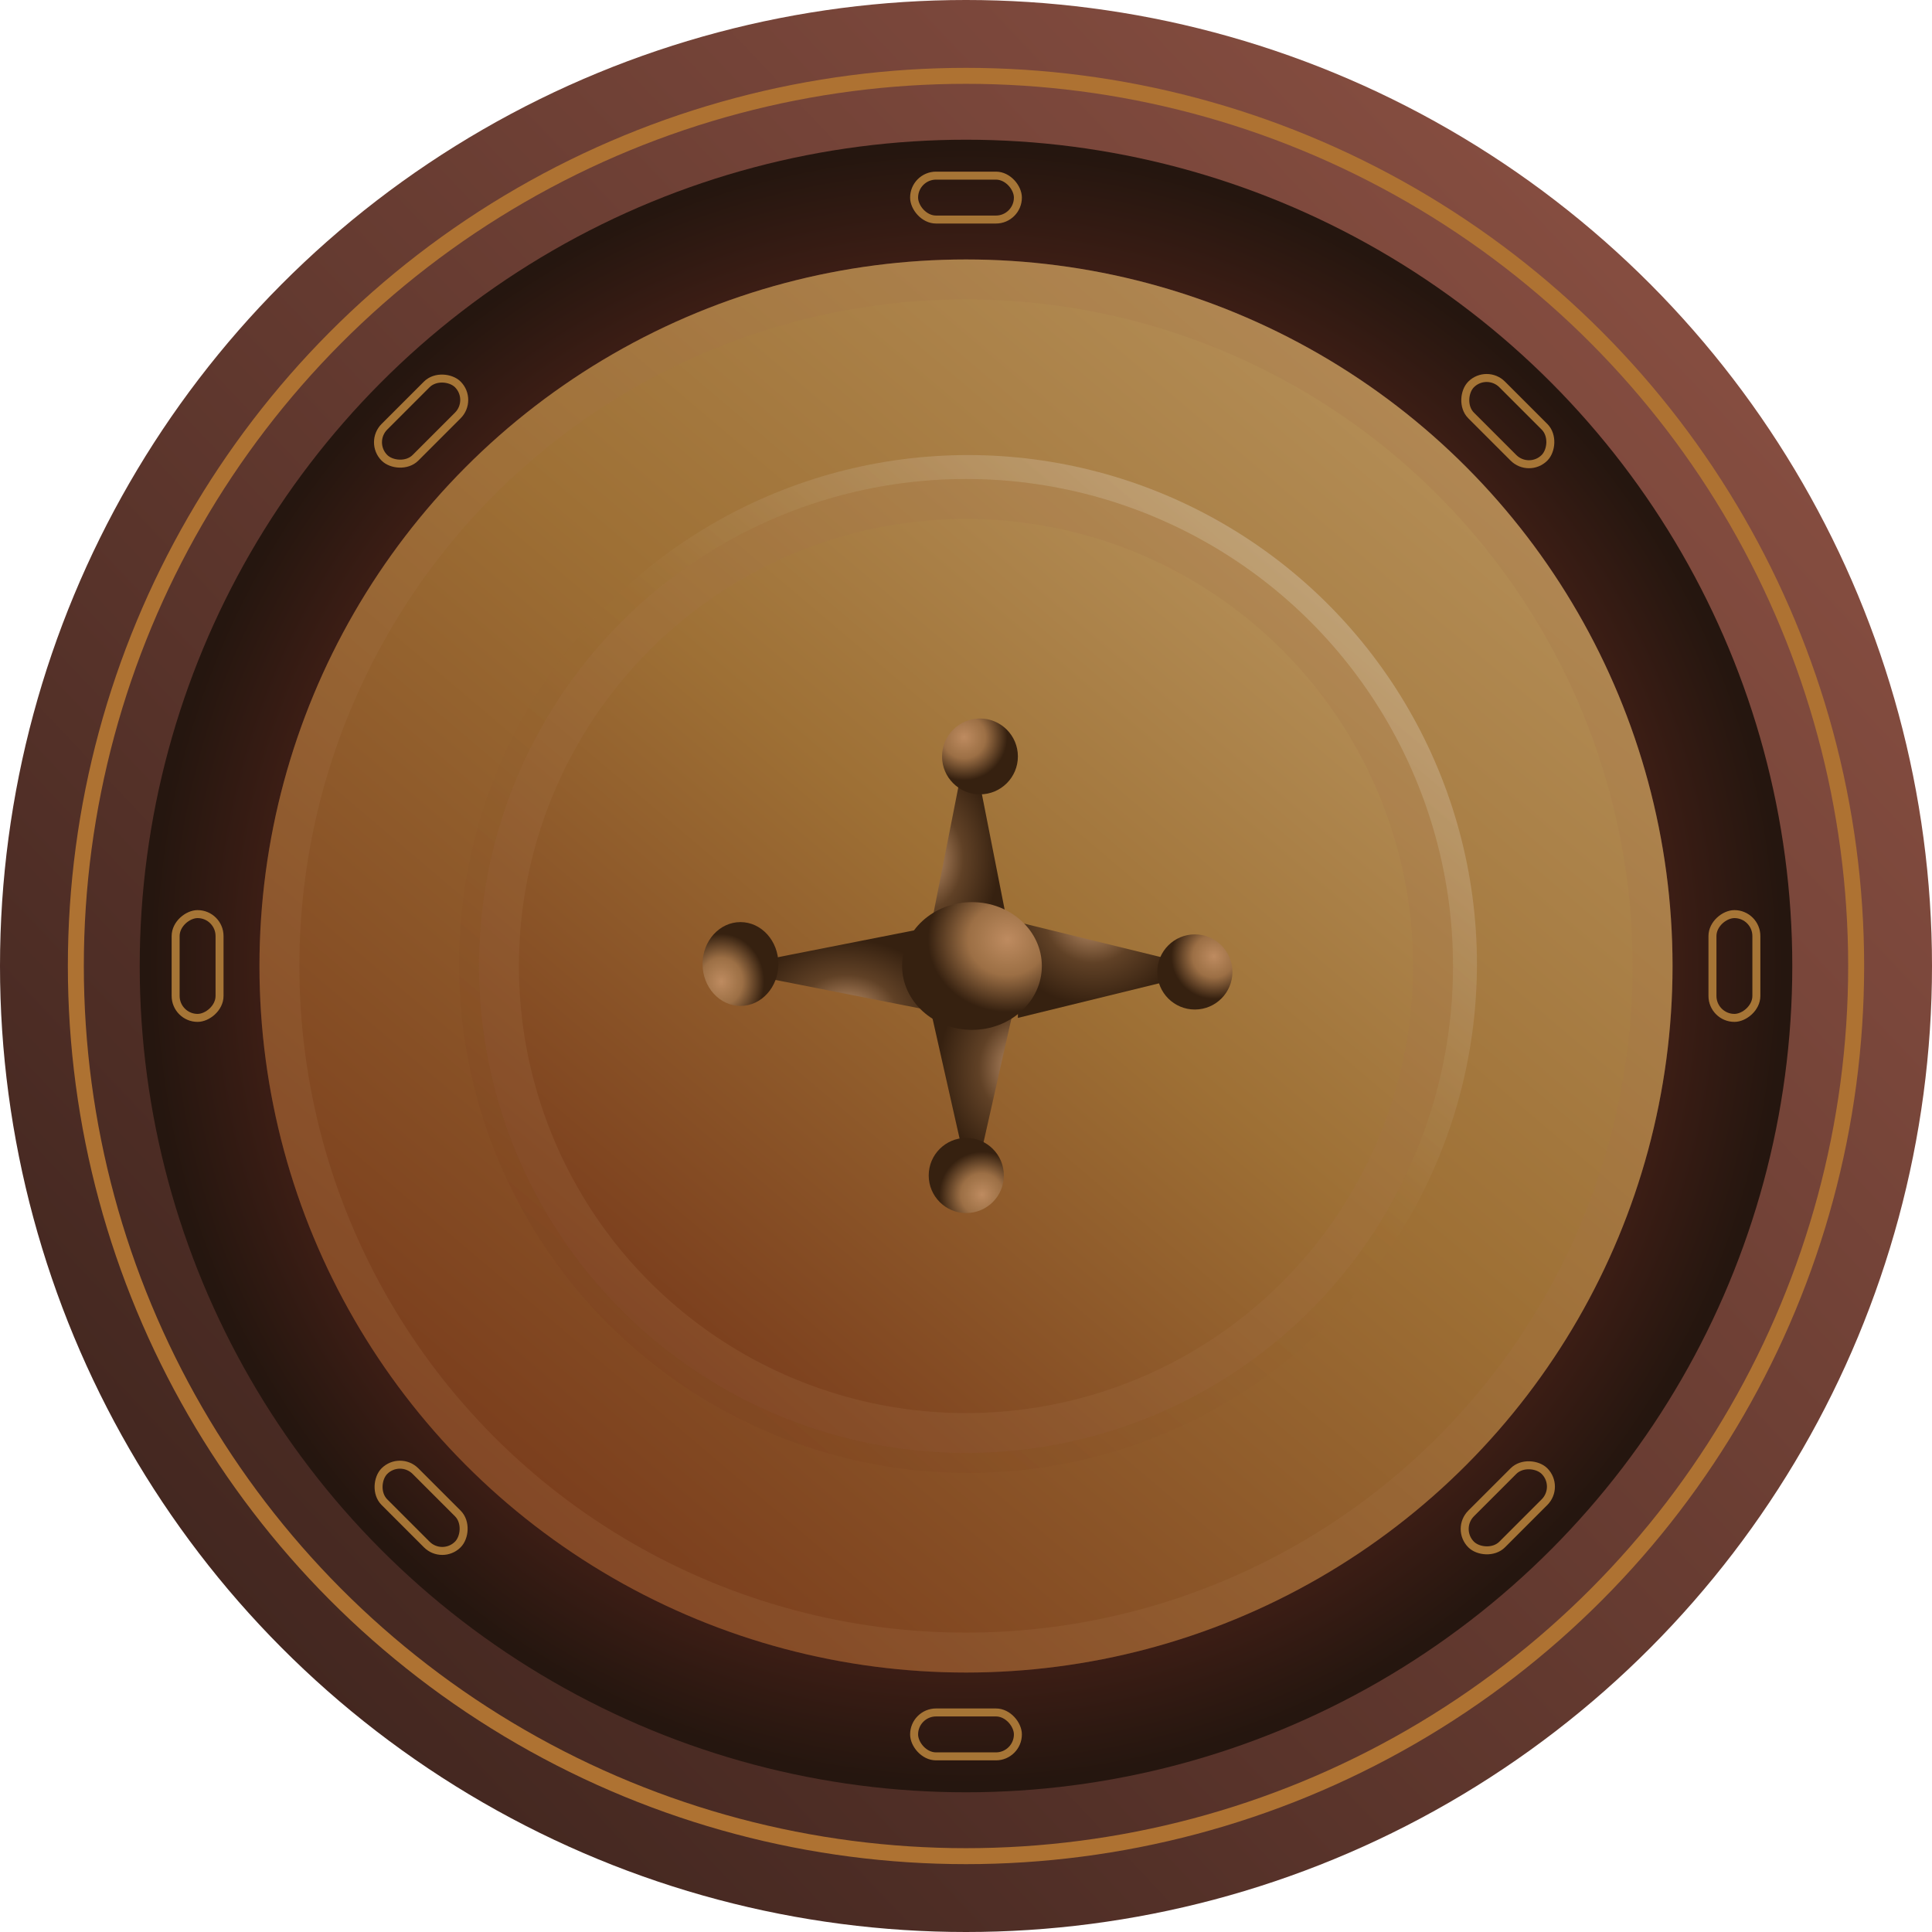 <svg xmlns="http://www.w3.org/2000/svg" xmlns:xlink="http://www.w3.org/1999/xlink" width="484" height="484" viewBox="0 0 484 484">
  <defs>
    <linearGradient id="linear-gradient" x1="0.837" y1="0.143" x2="0.116" y2="0.825" gradientUnits="objectBoundingBox">
      <stop offset="0" stop-color="#854d40"/>
      <stop offset="1" stop-color="#432720"/>
    </linearGradient>
    <radialGradient id="radial-gradient" cx="0.5" cy="0.5" r="0.5" gradientUnits="objectBoundingBox">
      <stop offset="0" stop-color="#2a140c"/>
      <stop offset="0.815" stop-color="#442017"/>
      <stop offset="1" stop-color="#25160f"/>
    </radialGradient>
    <linearGradient id="linear-gradient-2" x1="0.885" y1="0.069" x2="0.096" y2="1" gradientUnits="objectBoundingBox">
      <stop offset="0" stop-color="#b7925b"/>
      <stop offset="0.419" stop-color="#9e7035"/>
      <stop offset="1" stop-color="#713016"/>
    </linearGradient>
    <filter id="Elipse_177" x="57.5" y="57.5" width="369" height="369" filterUnits="userSpaceOnUse">
      <feOffset input="SourceAlpha"/>
      <feGaussianBlur stdDeviation="2.5" result="blur"/>
      <feFlood flood-opacity="0.161"/>
      <feComposite operator="in" in2="blur"/>
      <feComposite in="SourceGraphic"/>
    </filter>
    <linearGradient id="linear-gradient-3" x1="0.885" y1="0.069" x2="0.096" y2="1" gradientUnits="objectBoundingBox">
      <stop offset="0" stop-color="#fff"/>
      <stop offset="0.419" stop-color="#9e7035"/>
      <stop offset="1" stop-color="#713016"/>
    </linearGradient>
    <filter id="Elipse_105" x="107.5" y="106.5" width="270" height="270" filterUnits="userSpaceOnUse">
      <feOffset input="SourceAlpha"/>
      <feGaussianBlur stdDeviation="2.5" result="blur-2"/>
      <feFlood flood-opacity="0.161"/>
      <feComposite operator="in" in2="blur-2"/>
      <feComposite in="SourceGraphic"/>
    </filter>
    <filter id="Elipse_104" x="112.5" y="112.5" width="259" height="259" filterUnits="userSpaceOnUse">
      <feOffset input="SourceAlpha"/>
      <feGaussianBlur stdDeviation="2.5" result="blur-3"/>
      <feFlood flood-opacity="0.161"/>
      <feComposite operator="in" in2="blur-3"/>
      <feComposite in="SourceGraphic"/>
    </filter>
    <radialGradient id="radial-gradient-2" cx="0" cy="0.628" r="0.872" gradientTransform="matrix(0.999, -0.042, 0.023, 0.548, -0.014, 0.284)" gradientUnits="objectBoundingBox">
      <stop offset="0" stop-color="#bc8f68"/>
      <stop offset="0.488" stop-color="#604126"/>
      <stop offset="1" stop-color="#362110"/>
    </radialGradient>
    <radialGradient id="radial-gradient-3" cx="0.656" cy="0.356" r="0.569" gradientTransform="translate(1.233 -0.281) rotate(101.459)" gradientUnits="objectBoundingBox">
      <stop offset="0" stop-color="#be8b60"/>
      <stop offset="0.358" stop-color="#a5774c"/>
      <stop offset="0.494" stop-color="#9c6f45"/>
      <stop offset="1" stop-color="#362110"/>
    </radialGradient>
    <clipPath id="clip-roleta">
      <rect width="484" height="484"/>
    </clipPath>
  </defs>
  <g id="roleta" clip-path="url(#clip-roleta)">
    <g id="Grupo_240" data-name="Grupo 240" transform="translate(-1759 -986)">
      <circle id="Elipse_175" data-name="Elipse 175" cx="242" cy="242" r="242" transform="translate(1759 986)" fill="url(#linear-gradient)"/>
      <circle id="Elipse_176" data-name="Elipse 176" cx="207" cy="207" r="207" transform="translate(1794 1021)" fill="url(#radial-gradient)"/>
      <g transform="matrix(1, 0, 0, 1, 1759, 986)" filter="url(#Elipse_177)">
        <g id="Elipse_177-2" data-name="Elipse 177" transform="translate(65 65)" stroke="rgba(163,117,74,0.22)" stroke-width="10" fill="url(#linear-gradient-2)">
          <circle cx="177" cy="177" r="177" stroke="none"/>
          <circle cx="177" cy="177" r="172" fill="none"/>
        </g>
      </g>
      <g id="Grupo_191" data-name="Grupo 191" transform="translate(264 660)">
        <g transform="matrix(1, 0, 0, 1, 1495, 326)" filter="url(#Elipse_105)">
          <circle id="Elipse_105-2" data-name="Elipse 105" cx="127.5" cy="127.5" r="127.5" transform="translate(115 114)" opacity="0.27" fill="url(#linear-gradient-3)"/>
        </g>
        <g transform="matrix(1, 0, 0, 1, 1495, 326)" filter="url(#Elipse_104)">
          <g id="Elipse_104-2" data-name="Elipse 104" transform="translate(120 120)" stroke="rgba(163,117,74,0.22)" stroke-width="10" fill="url(#linear-gradient-2)">
            <circle cx="122" cy="122" r="122" stroke="none"/>
            <circle cx="122" cy="122" r="117" fill="none"/>
          </g>
        </g>
      </g>
      <g id="Elipse_178" data-name="Elipse 178" transform="translate(1776 1003)" fill="none" stroke="#ae7232" stroke-width="4">
        <circle cx="225" cy="225" r="225" stroke="none"/>
        <circle cx="225" cy="225" r="223" fill="none"/>
      </g>
      <g id="Grupo_194" data-name="Grupo 194" transform="translate(-377 927)">
        <g id="Retângulo_100" data-name="Retângulo 100" transform="translate(2564 315) rotate(-90)" fill="none" stroke="#a67536" stroke-width="2">
          <rect width="28" height="13" rx="6.5" stroke="none"/>
          <rect x="1" y="1" width="26" height="11" rx="5.5" fill="none"/>
        </g>
        <g id="Retângulo_104" data-name="Retângulo 104" transform="translate(2179 315) rotate(-90)" fill="none" stroke="#a67536" stroke-width="2">
          <rect width="28" height="13" rx="6.5" stroke="none"/>
          <rect x="1" y="1" width="26" height="11" rx="5.5" fill="none"/>
        </g>
        <g id="Retângulo_100-2" data-name="Retângulo 100" transform="translate(2499.236 442.035) rotate(-45)" fill="none" stroke="#a67536" stroke-width="2">
          <rect width="28" height="13" rx="6.5" stroke="none"/>
          <rect x="1" y="1" width="26" height="11" rx="5.5" fill="none"/>
        </g>
        <g id="Retângulo_104-2" data-name="Retângulo 104" transform="translate(2227 169.799) rotate(-45)" fill="none" stroke="#a67536" stroke-width="2">
          <rect width="28" height="13" rx="6.5" stroke="none"/>
          <rect x="1" y="1" width="26" height="11" rx="5.5" fill="none"/>
        </g>
        <g id="Retângulo_100-3" data-name="Retângulo 100" transform="translate(2236.192 422.236) rotate(45)" fill="none" stroke="#a67536" stroke-width="2">
          <rect width="28" height="13" rx="6.5" stroke="none"/>
          <rect x="1" y="1" width="26" height="11" rx="5.5" fill="none"/>
        </g>
        <g id="Retângulo_104-3" data-name="Retângulo 104" transform="translate(2508.428 150) rotate(45)" fill="none" stroke="#a67536" stroke-width="2">
          <rect width="28" height="13" rx="6.5" stroke="none"/>
          <rect x="1" y="1" width="26" height="11" rx="5.5" fill="none"/>
        </g>
        <g id="Retângulo_106" data-name="Retângulo 106" transform="translate(2392 115) rotate(180)" fill="none" stroke="#a67536" stroke-width="2">
          <rect width="28" height="13" rx="6.5" stroke="none"/>
          <rect x="1" y="1" width="26" height="11" rx="5.5" fill="none"/>
        </g>
        <g id="Retângulo_105" data-name="Retângulo 105" transform="translate(2392 500) rotate(180)" fill="none" stroke="#a67536" stroke-width="2">
          <rect width="28" height="13" rx="6.5" stroke="none"/>
          <rect x="1" y="1" width="26" height="11" rx="5.5" fill="none"/>
        </g>
      </g>
      <g id="Grupo_190" data-name="Grupo 190" transform="translate(264 909)">
        <g id="Grupo_46" data-name="Grupo 46" transform="translate(1749.749 308.066)">
          <path id="Polígono_1" data-name="Polígono 1" d="M12,0,24,49H0Z" transform="translate(49.251 -0.066) rotate(90)" fill="url(#radial-gradient-2)"/>
          <circle id="Elipse_97" data-name="Elipse 97" cx="9.412" cy="9.412" r="9.412" transform="translate(35.167 3.015)" fill="url(#radial-gradient-3)"/>
        </g>
        <g id="Grupo_49" data-name="Grupo 49" transform="translate(1727.657 311.865) rotate(-90)">
          <path id="Polígono_1-2" data-name="Polígono 1" d="M10.2,0l10.2,51.768H0Z" transform="translate(51.768) rotate(90)" fill="url(#radial-gradient-2)"/>
          <circle id="Elipse_97-2" data-name="Elipse 97" cx="9.5" cy="9.5" r="9.5" transform="translate(35.865 3.343)" fill="url(#radial-gradient-3)"/>
        </g>
        <g id="Grupo_47" data-name="Grupo 47" transform="translate(1726.873 329.906) rotate(180)">
          <path id="Polígono_1-3" data-name="Polígono 1" d="M10.2,0l10.2,51.768H0Z" transform="translate(51.768) rotate(90)" fill="url(#radial-gradient-2)"/>
          <ellipse id="Elipse_97-3" data-name="Elipse 97" cx="9.5" cy="10.5" rx="9.5" ry="10.5" transform="translate(36.873 0.906)" fill="url(#radial-gradient-3)"/>
        </g>
        <g id="Grupo_48" data-name="Grupo 48" transform="translate(1749.749 325.305) rotate(90)">
          <path id="Polígono_1-4" data-name="Polígono 1" d="M11.5,0,23,51H0Z" transform="translate(50.695 -0.251) rotate(90)" fill="url(#radial-gradient-2)"/>
          <circle id="Elipse_97-4" data-name="Elipse 97" cx="9.412" cy="9.412" r="9.412" transform="translate(36.76 3.267)" fill="url(#radial-gradient-3)"/>
        </g>
        <ellipse id="Elipse_101" data-name="Elipse 101" cx="17.5" cy="16" rx="17.5" ry="16" transform="translate(1721 303)" fill="url(#radial-gradient-3)"/>
      </g>
    </g>
  </g>
</svg>

